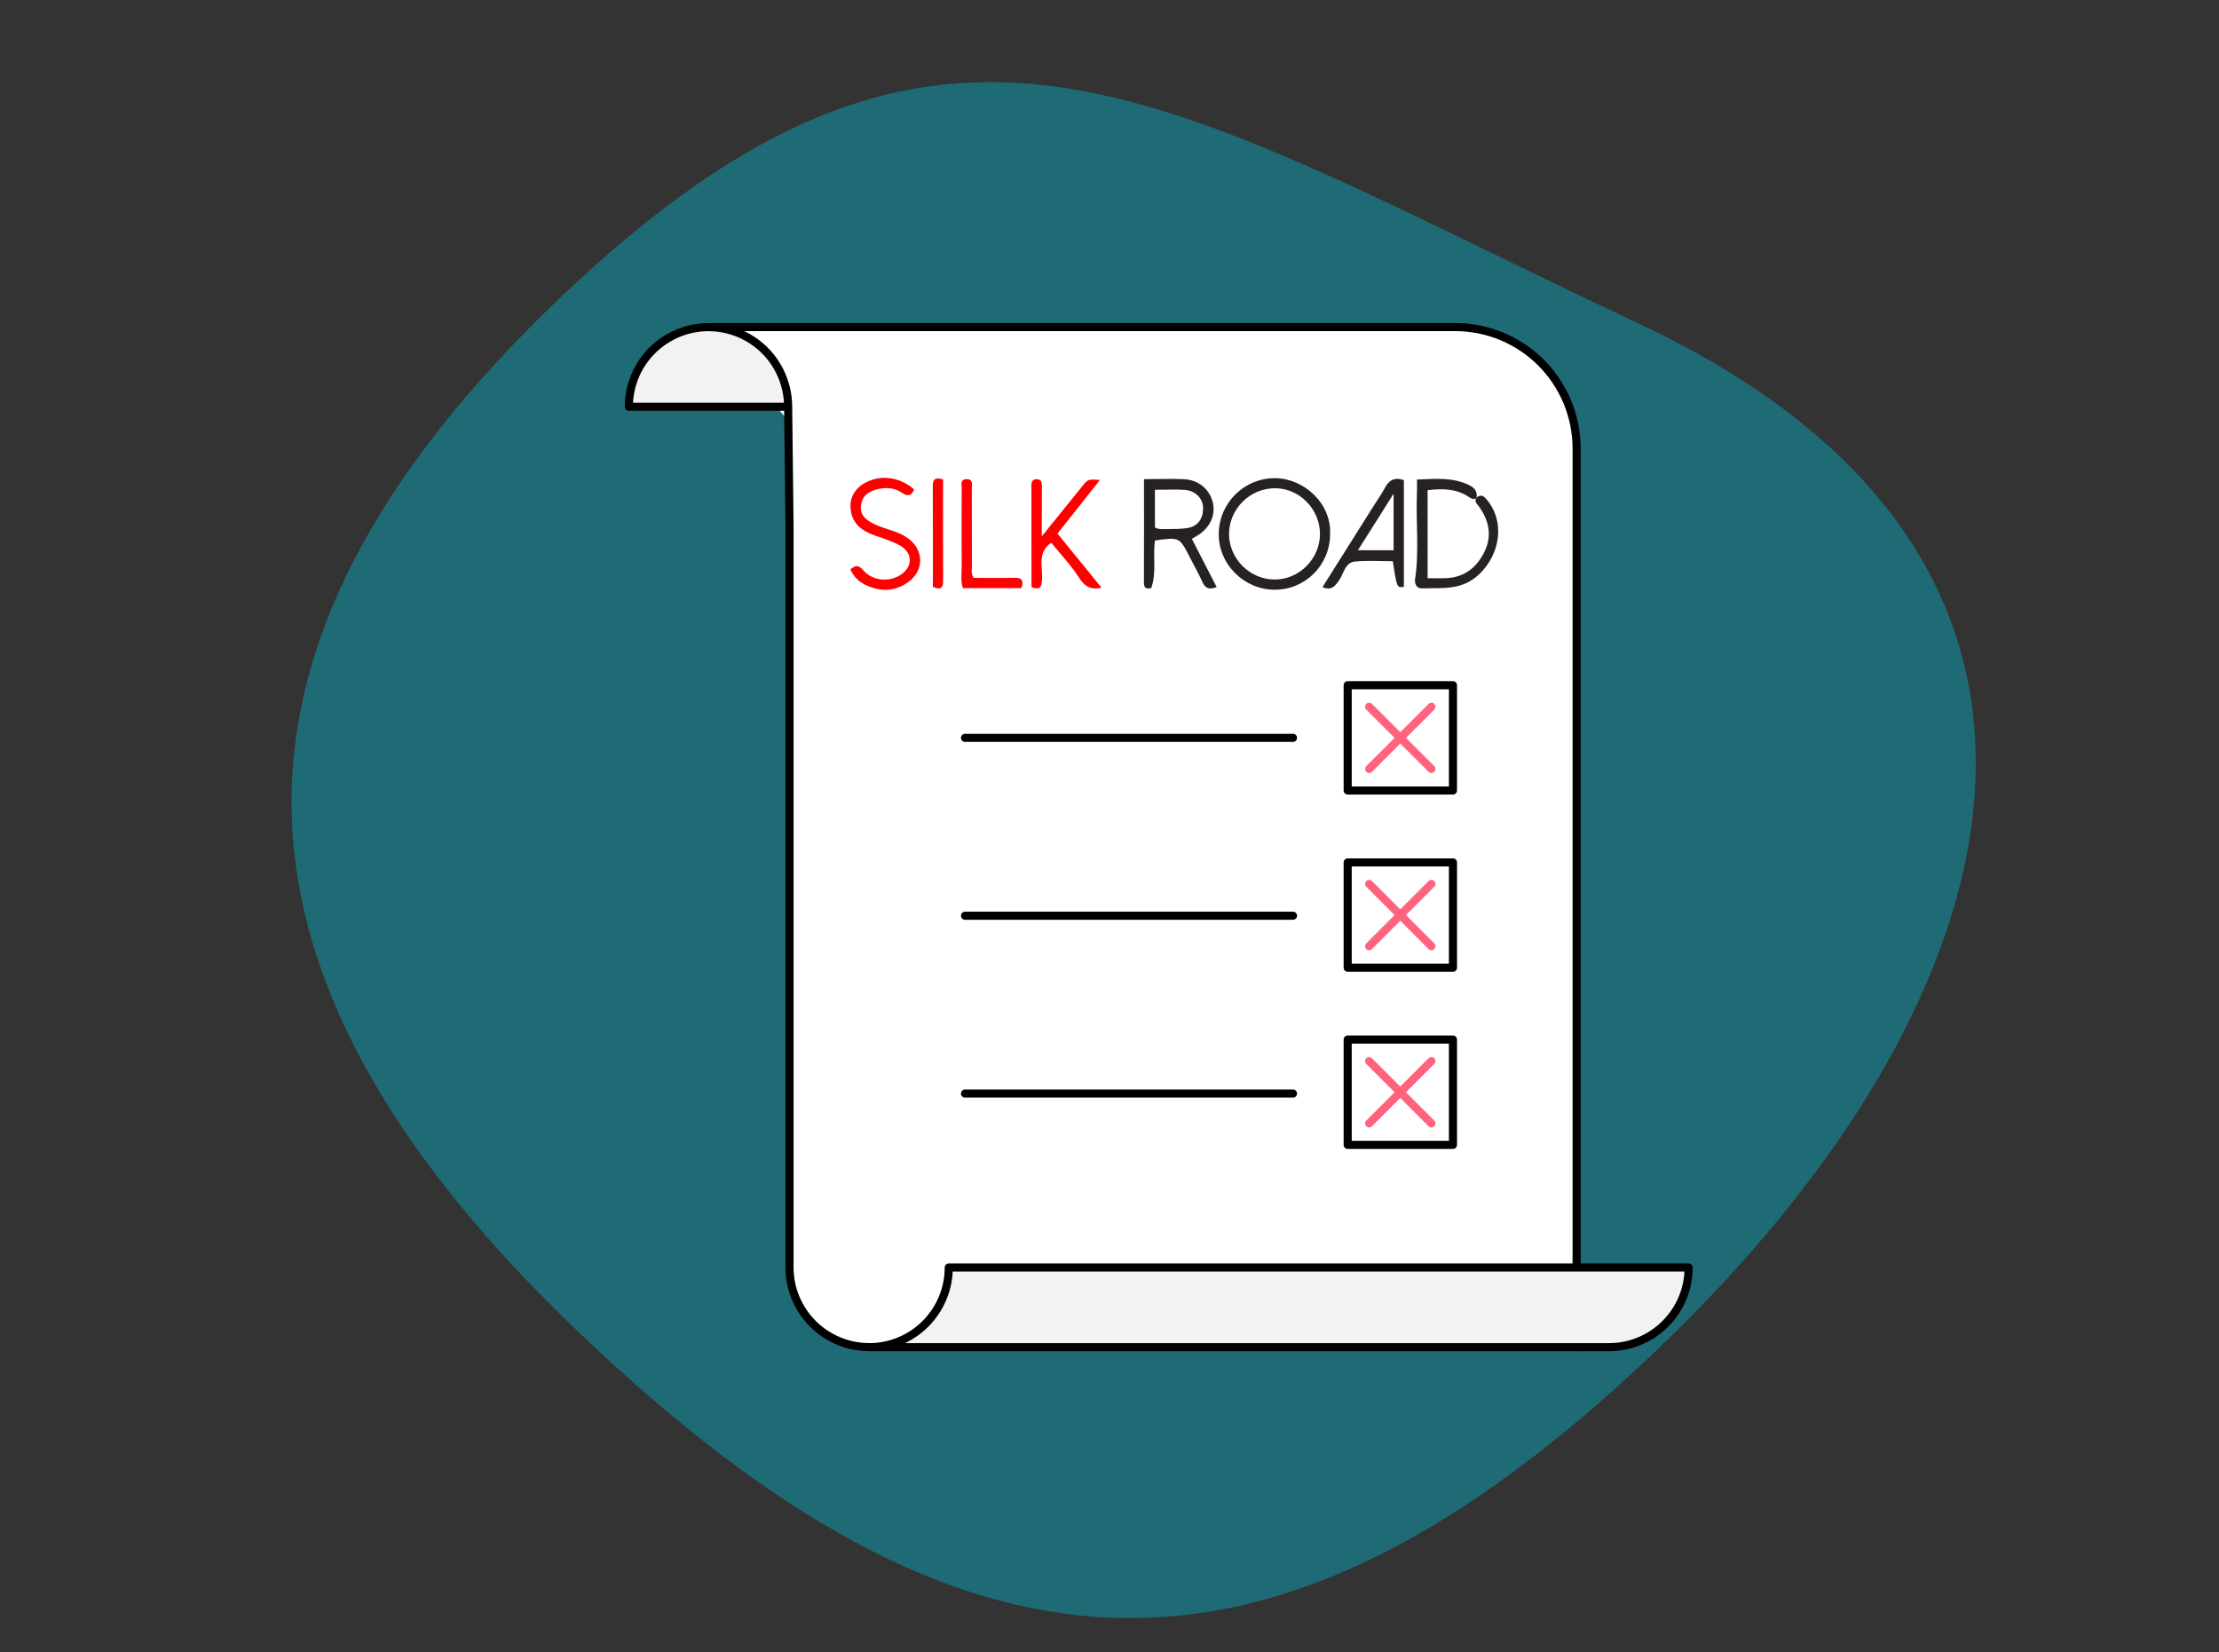 <svg version="1.2" baseProfile="tiny-ps" xmlns="http://www.w3.org/2000/svg" viewBox="0 0 274 204" width="274" height="204">
	<rect x="0" y="0" width="274" height="204" fill="#333333" stroke="none"/>
	<title>d5d5e1d2[3]-svg</title>
	<style>
		tspan { white-space:pre }
		.shp0 { fill: #00bfd6 } 
		.shp1 { fill: #ffffff } 
		.shp2 { fill: #ffffff;stroke: #000000;stroke-linecap:round;stroke-linejoin:round } 
		.shp3 { fill: #f2f2f2;stroke: #000000;stroke-linecap:round;stroke-linejoin:round } 
		.shp4 { fill: none;stroke: #000000;stroke-linecap:round;stroke-linejoin:round } 
		.shp5 { fill: none;stroke: #ff637d;stroke-linecap:round;stroke-linejoin:round } 
		.shp6 { fill: #262122 } 
		.shp7 { fill: #ff0000 } 
	</style>
	<g id="Layer" style="opacity: 0.4">
		<path id="Layer" class="shp0" d="M204.6 166.67C156.84 212.26 119.2 210.05 71.43 164.46C25.84 120.94 23.43 80.46 69.01 36.91C116.77 -8.68 142.72 11.91 202.48 40.02C264.36 69.1 250.19 123.15 204.6 166.67Z" />
	</g>
	<path id="Layer" class="shp1" d="M97.49 47.6L188.91 47.6L188.91 166.33L107.05 166.33C105.79 166.33 104.55 166.08 103.39 165.6C102.23 165.12 101.18 164.42 100.29 163.53C99.4 162.64 98.7 161.59 98.22 160.43C97.74 159.27 97.49 158.03 97.49 156.77L97.49 47.6Z" />
	<path id="Layer" class="shp2" d="M87.49 40.38L179.68 40.38C181.65 40.38 183.6 40.77 185.42 41.52C187.24 42.28 188.89 43.38 190.29 44.77C191.68 46.17 192.78 47.82 193.54 49.64C194.29 51.46 194.68 53.41 194.68 55.38L194.68 166.33" />
	<path id="Layer" class="shp3" d="M97.49 156.49L97.49 65L97.32 50.22C97.31 47.61 96.28 45.11 94.44 43.27C92.59 41.43 90.09 40.39 87.48 40.39C84.88 40.39 82.38 41.43 80.53 43.27C78.69 45.11 77.65 47.61 77.65 50.22L97.32 50.22" />
	<path id="Layer" class="shp3" d="M107.32 166.33C108.61 166.33 109.89 166.08 111.08 165.58C112.27 165.09 113.36 164.36 114.27 163.45C115.18 162.54 115.91 161.45 116.4 160.26C116.9 159.07 117.15 157.79 117.15 156.5L208.51 156.5C208.51 157.79 208.26 159.07 207.76 160.26C207.27 161.45 206.54 162.54 205.63 163.45C204.72 164.36 203.63 165.09 202.44 165.58C201.25 166.08 199.97 166.33 198.68 166.33L107.32 166.33Z" />
	<path id="Layer" class="shp4" d="M97.49 156.49C97.49 157.78 97.74 159.06 98.24 160.25C98.73 161.44 99.46 162.53 100.37 163.44C101.28 164.35 102.37 165.08 103.56 165.57C104.75 166.07 106.03 166.32 107.32 166.32" />
	<path id="Layer" class="shp2" d="M166.41 84.6L179.41 84.6L179.41 97.6L166.41 97.6L166.41 84.6Z" />
	<path id="Layer" class="shp2" d="M166.41 106.48L179.41 106.48L179.41 119.48L166.41 119.48L166.41 106.48Z" />
	<path id="Layer" class="shp2" d="M166.41 128.35L179.41 128.35L179.41 141.35L166.41 141.35L166.41 128.35Z" />
	<path id="Layer" class="shp4" d="M159.66 91.1L119.16 91.1" />
	<path id="Layer" class="shp4" d="M159.66 113.06L119.16 113.06" />
	<path id="Layer" class="shp4" d="M159.66 135.02L119.16 135.02" />
	<path id="Layer" class="shp5" d="M169.06 87.26L176.75 94.94" />
	<path id="Layer" class="shp5" d="M176.75 87.26L169.06 94.94" />
	<path id="Layer" class="shp5" d="M169.06 109.13L176.75 116.82" />
	<path id="Layer" class="shp5" d="M176.75 109.13L169.06 116.82" />
	<path id="Layer" class="shp5" d="M169.06 131.01L176.75 138.7" />
	<path id="Layer" fill-rule="evenodd" class="shp6" d="M164.24 65.98C164.21 69.81 161.14 72.85 157.33 72.81C153.55 72.77 150.42 69.6 150.49 65.87C150.55 62.06 153.65 59.02 157.44 59.04C160.98 59.05 164.43 62.13 164.24 65.98ZM162.99 65.92C162.98 62.87 160.49 60.32 157.5 60.28C154.36 60.24 151.73 62.85 151.76 65.99C151.8 69 154.32 71.52 157.34 71.55C160.4 71.59 162.99 69 162.99 65.92Z" />
	<path id="Layer" fill-rule="evenodd" class="shp6" d="M150.23 72.48C149.36 72.82 148.86 72.68 148.5 71.91C148.02 70.84 147.44 69.83 146.91 68.79C145.64 66.31 145.64 66.31 142.62 66.73C142.32 68.67 142.85 70.7 142.15 72.61C141.58 72.73 141.25 72.64 141.25 71.96C141.27 67.75 141.26 63.53 141.26 59.16C143.01 59.16 144.63 59.09 146.24 59.17C148.02 59.26 149.37 60.42 149.76 62.05C150.13 63.63 149.39 65.21 147.82 66.14C147.61 66.27 147.39 66.4 147.17 66.53C148.17 68.48 149.17 70.41 150.23 72.48ZM142.61 60.47C142.61 62.15 142.61 63.65 142.61 65.12C143.16 65.42 143.68 65.32 144.18 65.32C144.94 65.32 145.71 65.32 146.46 65.22C147.84 65.05 148.51 64.16 148.56 62.84C148.61 61.58 147.61 60.56 146.26 60.48C145.1 60.41 143.93 60.47 142.61 60.47Z" />
	<path id="Layer" fill-rule="evenodd" class="shp6" d="M182.29 61.46C182.86 60.96 183.23 61.24 183.63 61.74C185.86 64.46 185.23 68.4 182.7 70.85C180.54 72.95 178.09 72.56 175.6 72.64C174.81 72.67 174.67 71.92 174.73 71.51C175.26 68.02 174.82 64.52 174.96 61.03C174.99 60.48 174.97 59.92 174.97 59.21C177.17 59.14 179.27 58.89 181.31 59.85C182.04 60.19 182.47 60.64 182.32 61.49C181.91 61.76 181.58 61.49 181.28 61.3C179.73 60.3 178.05 60.31 176.28 60.52C176.28 64.15 176.28 67.69 176.28 71.39C176.95 71.39 177.55 71.38 178.15 71.39C180.48 71.43 182.15 70.32 183.2 68.33C184.25 66.34 183.95 64.4 182.66 62.59C182.43 62.26 182.01 61.97 182.29 61.46Z" />
	<path id="Layer" fill-rule="evenodd" class="shp7" d="M128.64 66.22C130.5 63.92 132.08 61.95 133.67 59.99C134.36 59.15 134.38 59.16 135.83 59.25C134.03 61.52 132.32 63.69 130.58 65.88C132.39 68.1 134.17 70.29 136.01 72.55C134.63 72.91 133.86 72.29 133.3 71.41C132.28 69.82 130.99 68.47 129.81 67.01C128.05 68.2 128.76 69.96 128.67 71.49C128.62 72.35 128.54 72.93 127.37 72.49C127.37 68.33 127.37 64.16 127.36 59.99C127.36 59.53 127.43 59.17 127.99 59.17C128.67 59.17 128.65 59.64 128.65 60.12C128.64 62 128.64 63.89 128.64 66.22Z" />
	<path id="Layer" fill-rule="evenodd" class="shp6" d="M173.35 59.28C173.35 63.71 173.35 68.08 173.35 72.45C172.49 72.59 172.49 72.59 171.98 69.29C170.45 69.29 168.88 69.18 167.33 69.33C166.07 69.44 165.94 70.81 165.36 71.64C164.85 72.36 164.42 72.96 163.3 72.49C165.39 69.17 167.46 65.88 169.54 62.58C170.03 61.81 170.56 61.06 170.99 60.26C171.49 59.32 172.15 58.87 173.35 59.28ZM167.67 67.94C169.31 67.94 170.66 67.94 172.08 67.94C172.08 65.7 172.08 63.52 172.08 60.96C170.54 63.4 169.19 65.54 167.67 67.94Z" />
	<path id="Layer" fill-rule="evenodd" class="shp7" d="M105 70.31C105.6 69.8 105.98 69.68 106.6 70.41C107.74 71.74 109.81 71.9 111.2 70.98C112.7 69.99 112.73 68.36 111.23 67.41C110.63 67.04 109.94 66.83 109.29 66.55C109.19 66.51 109.1 66.47 109 66.44C107.09 65.85 105.23 65.14 105.03 62.79C104.91 61.31 105.67 60.16 107.06 59.49C108.94 58.58 111.21 58.95 112.88 60.44C112.54 61.19 112.12 61.36 111.37 60.84C110.55 60.27 109.58 60.16 108.59 60.35C107.4 60.59 106.44 61.11 106.31 62.45C106.18 63.68 107.05 64.28 108 64.73C109.32 65.36 110.83 65.55 112.06 66.42C114.07 67.82 114.16 70.37 112.21 71.82C110.54 73.06 108.72 73.09 106.87 72.22C106.06 71.83 105.45 71.24 105 70.31Z" />
	<path id="Layer" fill-rule="evenodd" class="shp7" d="M120.22 71.35C121.88 71.35 123.6 71.38 125.31 71.34C126.3 71.32 126.39 71.79 126.12 72.61C123.72 72.61 121.34 72.61 118.9 72.61C118.58 71.69 118.76 70.77 118.75 69.88C118.73 66.68 118.74 63.47 118.75 60.27C118.75 59.8 118.54 59.15 119.38 59.16C120.2 59.18 120 59.81 120 60.28C120.01 63.44 120 66.59 120.01 69.75C120.02 70.24 119.88 70.76 120.22 71.35Z" />
	<path id="Layer" fill-rule="evenodd" class="shp7" d="M116.45 59.19C116.45 63.44 116.43 67.57 116.46 71.69C116.47 72.66 116.1 72.85 115.19 72.46C115.19 68.29 115.2 64.13 115.18 59.96C115.17 59.03 115.61 58.95 116.45 59.19Z" />
	<path id="Layer" class="shp5" d="M176.75 131.01L169.06 138.7" />
</svg>
